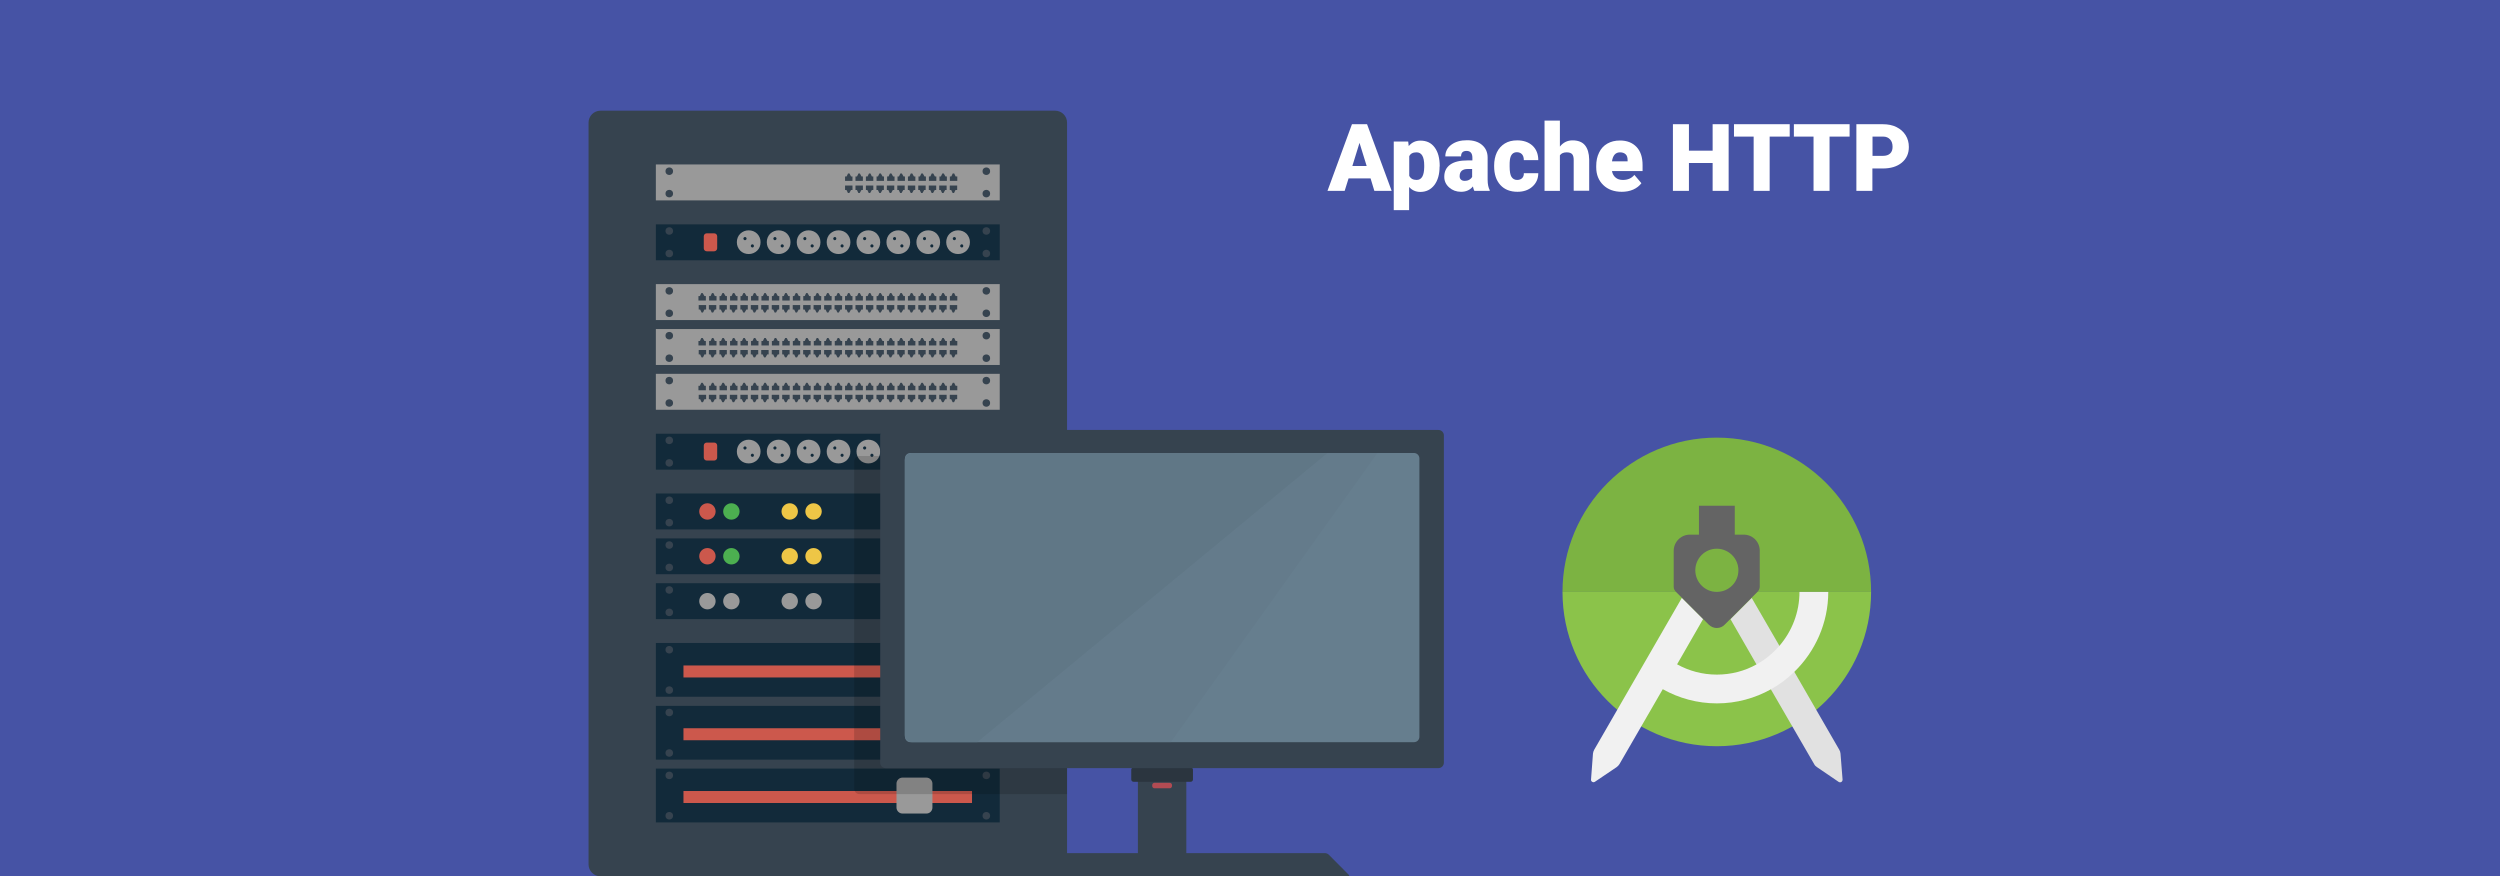 <svg xmlns="http://www.w3.org/2000/svg" viewBox="0 0 1920 673" xml:space="preserve"><style>.st1{fill:#36434f}.st2{fill:#999}.st3{fill:#122a3a}.st4{fill:#cc584c}.st5{fill:#4caf50}.st6{fill:#eec646}</style><path fill="#4653a5" d="M0 0h1920v673H0z"/><path class="st1" d="M810.3 673H461.2c-5.1 0-9.2-4.1-9.2-9.2V94.2c0-5.1 4.1-9.2 9.2-9.2h349.1c5.1 0 9.2 4.1 9.2 9.2v569.6c0 5.1-4.1 9.2-9.2 9.2z"/><path class="st2" d="M503.7 218.2h264.1v27.6H503.7v-27.6z"/><path class="st1" d="M541 227.4h1.1v3.4h-5.7v-3.4h1.1l1.1-2.3h1.1l1.3 2.3zm6.9-2.3h-1.1l-1.1 2.3h-1.1v3.4h5.7v-3.4H549l-1.1-2.3zm8 0h-1.1l-1.1 2.3h-1.1v3.4h5.7v-3.4h-1.1l-1.3-2.3zm8.1 0h-1.1l-1.1 2.3h-1.1v3.4h5.7v-3.4h-1.1l-1.3-2.3zm8 0h-1.1l-1.1 2.3h-1.1v3.4h5.7v-3.4h-1.1l-1.3-2.3zm8.1 0H579l-1.1 2.3h-1.1v3.4h5.7v-3.4h-1.1l-1.3-2.3zm8 0H587l-1.1 2.3h-1.1v3.4h5.7v-3.4h-1.1l-1.3-2.3zm8 0H595l-1.1 2.3h-1.1v3.4h5.7v-3.4h-1.1l-1.3-2.3zm8.1 0H603l-1.1 2.3h-1.1v3.4h5.7v-3.4h-1.1l-1.2-2.3zm8 0h-1.1l-1.1 2.3h-1.1v3.4h5.7v-3.4h-1.1l-1.3-2.3zm8 0h-1.1l-1.1 2.3h-1.1v3.4h5.7v-3.4h-1.1l-1.3-2.3zm8.1 0h-1.1l-1.1 2.3H625v3.4h5.7v-3.4h-1.1l-1.3-2.3zm8 0h-1.1l-1.1 2.3H633v3.4h5.7v-3.4h-1.1l-1.3-2.3zm8.1 0h-1.1l-1.1 2.3h-1.1v3.4h5.7v-3.4h-1.1l-1.3-2.3zm8 0h-1.1l-1.1 2.3H649v3.4h5.7v-3.4h-1.1l-1.2-2.3zm8 0h-1.1l-1.1 2.3H657v3.4h5.7v-3.4h-1.1l-1.2-2.3zm8.1 0h-1.1l-1.1 2.3H665v3.4h5.7v-3.4h-1.1l-1.1-2.3zm8 0h-1.1l-1.1 2.3h-1.1v3.4h5.7v-3.4h-1.1l-1.3-2.3zm8.1 0h-1.1l-1.1 2.3h-1.1v3.4h5.7v-3.4h-1.1l-1.3-2.3zm8 0h-1.1l-1.1 2.3h-1.1v3.4h5.7v-3.4h-1.1l-1.3-2.3zm8 0h-1.1l-1.1 2.3h-1.1v3.4h5.7v-3.4h-1.1l-1.3-2.3zm8.1 0h-1.1l-1.1 2.3h-1.1v3.4h5.7v-3.4H710l-1.3-2.3zm8 0h-1.1l-1.1 2.3h-1.1v3.4h5.7v-3.4H718l-1.3-2.3zm8.1 0h-1.1l-1.1 2.3h-1.1v3.4h5.7v-3.4h-1.1l-1.3-2.3zm9.1 2.3-1.1-2.3h-1.1l-1.1 2.3h-1.1v3.4h5.7v-3.4h-1.3zm-194 12.6h-1.1l-1.1-2.3h-1.1v-3.4h5.7v3.4H541l-1.1 2.3zm9.1-2.3h1.1v-3.4h-5.7v3.4h1.1l1.1 2.3h1.1l1.3-2.3zm8.1 0h1.1v-3.4h-5.7v3.4h1.1l1.1 2.3h1.1l1.3-2.3zm8 0h1.1v-3.4h-5.7v3.4h1.1l1.1 2.3h1.1l1.3-2.3zm8.1 0h1.1v-3.4h-5.7v3.4h1.1l1.1 2.3h1.1l1.3-2.3zm8 0h1.1v-3.4h-5.7v3.4h1.1l1.1 2.3h1.1l1.3-2.3zm8 0h1.1v-3.4h-5.7v3.4h1.1l1.1 2.3h1.1l1.3-2.3zm8.1 0h1.1v-3.4h-5.7v3.4h1.1l1.1 2.3h1.1l1.3-2.3zm8 0h1.1v-3.4h-5.7v3.4h1.1l1.1 2.3h1.1l1.3-2.3zm8.1 0h1.1v-3.4h-5.7v3.4h1.1l1.1 2.3h1.1l1.3-2.3zm8 0h1.1v-3.4h-5.7v3.4h1.1l1.1 2.3h1.1l1.3-2.3zm8 0h1.1v-3.4h-5.7v3.4h1.1l1.1 2.3h1.1l1.3-2.3zm8.1 0h1.1v-3.4h-5.7v3.4h1.1l1.1 2.3h1.1l1.3-2.3zm8 0h1.1v-3.4h-5.7v3.4h1.1l1.1 2.3h1.1l1.3-2.3zm8.1 0h1.1v-3.4H649v3.4h1.1l1.1 2.3h1.1l1.3-2.3zm8 0h1.1v-3.4H657v3.4h1.1l1.1 2.3h1.1l1.3-2.3zm8 0h1.1v-3.4H665v3.4h1.1l1.1 2.3h1.1l1.3-2.3zm8.1 0h1.1v-3.4h-5.7v3.4h1.1l1.1 2.3h1.1l1.3-2.3zm8 0h1.1v-3.4h-5.7v3.4h1.1l1.1 2.3h1.1l1.3-2.3zm8 0h1.1v-3.4h-5.7v3.4h1.1l1.1 2.3h1.1l1.3-2.3zm8.1 0h1.1v-3.4h-5.7v3.4h1.1l1.1 2.3h1.1l1.3-2.3zm8 0h1.1v-3.4h-5.7v3.4h1.1l1.1 2.3h1.1l1.3-2.3zm8.1 0h1.1v-3.4h-5.7v3.4h1.1l1.1 2.3h1.1l1.3-2.3zm8 0h1.1v-3.4h-5.7v3.4h1.1l1.1 2.3h1.1l1.3-2.3zm9.2 0v-3.4h-5.7v3.4h1.1l1.1 2.3h1.1l1.1-2.3h1.3z"/><circle class="st1" cx="514" cy="223.4" r="2.9"/><circle class="st1" cx="514" cy="240.6" r="2.9"/><circle class="st1" cx="757.5" cy="223.4" r="2.9"/><circle class="st1" cx="757.5" cy="240.6" r="2.9"/><path class="st2" d="M503.7 252.7h264.1v27.6H503.7v-27.6z"/><path class="st1" d="M541 261.9h1.1v3.4h-5.7v-3.4h1.1l1.1-2.3h1.1l1.3 2.3zm6.9-2.3h-1.1l-1.1 2.3h-1.1v3.4h5.7v-3.4H549l-1.1-2.3zm8 0h-1.1l-1.1 2.3h-1.1v3.4h5.7v-3.4h-1.1l-1.3-2.3zm8.1 0h-1.1l-1.1 2.3h-1.1v3.4h5.7v-3.4h-1.1l-1.3-2.3zm8 0h-1.1l-1.1 2.3h-1.1v3.4h5.7v-3.4h-1.1l-1.3-2.3zm8.1 0H579l-1.1 2.3h-1.1v3.4h5.7v-3.4h-1.1l-1.3-2.3zm8 0H587l-1.1 2.3h-1.1v3.4h5.7v-3.4h-1.1l-1.3-2.3zm8 0H595l-1.1 2.3h-1.1v3.4h5.7v-3.4h-1.1l-1.3-2.3zm8.1 0H603l-1.1 2.3h-1.1v3.4h5.7v-3.4h-1.1l-1.2-2.3zm8 0h-1.1l-1.1 2.3h-1.1v3.4h5.7v-3.4h-1.1l-1.3-2.3zm8 0h-1.1l-1.1 2.3h-1.1v3.4h5.7v-3.4h-1.1l-1.3-2.3zm8.1 0h-1.1l-1.1 2.3H625v3.4h5.7v-3.4h-1.1l-1.3-2.3zm8 0h-1.1l-1.1 2.3H633v3.4h5.7v-3.4h-1.1l-1.3-2.3zm8.1 0h-1.1l-1.1 2.3h-1.1v3.4h5.7v-3.4h-1.1l-1.3-2.3zm8 0h-1.1l-1.1 2.3H649v3.4h5.7v-3.4h-1.1l-1.2-2.3zm8 0h-1.1l-1.1 2.3H657v3.4h5.7v-3.4h-1.1l-1.2-2.3zm8.1 0h-1.1l-1.1 2.3H665v3.4h5.7v-3.4h-1.1l-1.1-2.3zm8 0h-1.1l-1.1 2.3h-1.1v3.4h5.7v-3.4h-1.1l-1.3-2.3zm8.1 0h-1.1l-1.1 2.3h-1.1v3.4h5.7v-3.4h-1.1l-1.3-2.3zm8 0h-1.1l-1.1 2.3h-1.1v3.4h5.7v-3.4h-1.1l-1.3-2.3zm8 0h-1.1l-1.1 2.3h-1.1v3.4h5.7v-3.4h-1.1l-1.3-2.3zm8.1 0h-1.1l-1.1 2.3h-1.1v3.4h5.7v-3.4H710l-1.3-2.3zm8 0h-1.1l-1.1 2.3h-1.1v3.4h5.7v-3.4H718l-1.3-2.3zm8.1 0h-1.1l-1.1 2.3h-1.1v3.4h5.7v-3.4h-1.1l-1.3-2.3zm9.1 2.3-1.1-2.3h-1.1l-1.1 2.3h-1.1v3.4h5.7v-3.4h-1.3zm-194 12.6h-1.1l-1.1-2.3h-1.1v-3.4h5.7v3.4H541l-1.1 2.3zm9.1-2.3h1.1v-3.4h-5.7v3.4h1.1l1.1 2.3h1.1l1.3-2.3zm8.1 0h1.1v-3.4h-5.7v3.4h1.1l1.1 2.3h1.1l1.3-2.3zm8 0h1.1v-3.4h-5.7v3.4h1.1l1.1 2.3h1.1l1.3-2.3zm8.1 0h1.1v-3.4h-5.7v3.4h1.1l1.1 2.3h1.1l1.3-2.3zm8 0h1.1v-3.4h-5.7v3.4h1.1l1.1 2.3h1.1l1.3-2.3zm8 0h1.1v-3.4h-5.7v3.4h1.1l1.1 2.3h1.1l1.3-2.3zm8.1 0h1.1v-3.4h-5.7v3.4h1.1l1.1 2.3h1.1l1.3-2.3zm8 0h1.1v-3.4h-5.7v3.4h1.1l1.1 2.3h1.1l1.3-2.3zm8.1 0h1.1v-3.4h-5.7v3.4h1.1l1.1 2.3h1.1l1.3-2.3zm8 0h1.1v-3.4h-5.7v3.4h1.1l1.1 2.3h1.1l1.3-2.3zm8 0h1.1v-3.4h-5.7v3.4h1.1l1.1 2.3h1.1l1.3-2.3zm8.1 0h1.1v-3.4h-5.7v3.4h1.1l1.1 2.3h1.1l1.3-2.3zm8 0h1.1v-3.4h-5.7v3.4h1.1l1.1 2.3h1.1l1.3-2.3zm8.1 0h1.1v-3.4H649v3.4h1.1l1.1 2.3h1.1l1.3-2.3zm8 0h1.1v-3.4H657v3.4h1.1l1.1 2.3h1.1l1.3-2.3zm8 0h1.1v-3.4H665v3.4h1.1l1.1 2.3h1.1l1.3-2.3zm8.1 0h1.1v-3.4h-5.7v3.4h1.1l1.1 2.3h1.1l1.3-2.3zm8 0h1.1v-3.4h-5.7v3.4h1.1l1.1 2.3h1.1l1.3-2.3zm8 0h1.1v-3.4h-5.7v3.4h1.1l1.1 2.3h1.1l1.3-2.3zm8.1 0h1.1v-3.4h-5.7v3.4h1.1l1.1 2.3h1.1l1.3-2.3zm8 0h1.1v-3.4h-5.7v3.4h1.1l1.1 2.3h1.1l1.3-2.3zm8.1 0h1.1v-3.4h-5.7v3.4h1.1l1.1 2.3h1.1l1.3-2.3zm8 0h1.1v-3.4h-5.7v3.4h1.1l1.1 2.3h1.1l1.3-2.3zm9.2 0v-3.4h-5.7v3.4h1.1l1.1 2.3h1.1l1.1-2.3h1.3z"/><circle class="st1" cx="514" cy="257.8" r="2.9"/><circle class="st1" cx="514" cy="275.1" r="2.9"/><circle class="st1" cx="757.5" cy="257.8" r="2.9"/><circle class="st1" cx="757.5" cy="275.1" r="2.9"/><path class="st2" d="M503.7 287.1h264.1v27.6H503.7v-27.6z"/><path class="st1" d="M541 296.3h1.1v3.4h-5.7v-3.4h1.1l1.1-2.3h1.1l1.3 2.3zm6.9-2.3h-1.1l-1.1 2.3h-1.1v3.4h5.7v-3.4H549l-1.1-2.3zm8 0h-1.1l-1.1 2.3h-1.1v3.4h5.7v-3.4h-1.1l-1.3-2.3zm8.1 0h-1.1l-1.1 2.3h-1.1v3.4h5.7v-3.4h-1.1L564 294zm8 0h-1.1l-1.1 2.3h-1.1v3.4h5.7v-3.4h-1.1L572 294zm8.1 0H579l-1.1 2.3h-1.1v3.4h5.7v-3.4h-1.1l-1.3-2.3zm8 0H587l-1.1 2.3h-1.1v3.4h5.7v-3.4h-1.1l-1.3-2.3zm8 0H595l-1.1 2.3h-1.1v3.4h5.7v-3.4h-1.1l-1.3-2.3zm8.1 0H603l-1.1 2.3h-1.1v3.4h5.7v-3.4h-1.1l-1.2-2.3zm8 0h-1.1l-1.1 2.3h-1.1v3.4h5.7v-3.4h-1.1l-1.3-2.3zm8 0h-1.1l-1.1 2.3h-1.1v3.4h5.7v-3.4h-1.1l-1.3-2.3zm8.1 0h-1.1l-1.1 2.3H625v3.4h5.7v-3.4h-1.1l-1.3-2.3zm8 0h-1.1l-1.1 2.3H633v3.4h5.7v-3.4h-1.1l-1.3-2.3zm8.1 0h-1.1l-1.1 2.3h-1.1v3.4h5.7v-3.4h-1.1l-1.3-2.3zm8 0h-1.1l-1.1 2.3H649v3.4h5.7v-3.4h-1.1l-1.2-2.3zm8 0h-1.1l-1.1 2.3H657v3.4h5.7v-3.4h-1.1l-1.2-2.3zm8.1 0h-1.1l-1.1 2.3H665v3.4h5.7v-3.4h-1.1l-1.1-2.3zm8 0h-1.1l-1.1 2.3h-1.1v3.4h5.7v-3.4h-1.1l-1.3-2.3zm8.1 0h-1.1l-1.1 2.3h-1.1v3.4h5.7v-3.4h-1.1l-1.3-2.3zm8 0h-1.1l-1.1 2.3h-1.1v3.4h5.7v-3.4h-1.1l-1.3-2.3zm8 0h-1.1l-1.1 2.3h-1.1v3.4h5.7v-3.4h-1.1l-1.3-2.3zm8.1 0h-1.1l-1.1 2.3h-1.1v3.4h5.7v-3.4H710l-1.3-2.3zm8 0h-1.1l-1.1 2.3h-1.1v3.4h5.7v-3.4H718l-1.3-2.3zm8.1 0h-1.1l-1.1 2.3h-1.1v3.4h5.7v-3.4h-1.1l-1.3-2.3zm9.1 2.3-1.1-2.3h-1.1l-1.1 2.3h-1.1v3.4h5.7v-3.4h-1.3zm-194 12.6h-1.1l-1.1-2.3h-1.1v-3.4h5.7v3.4H541l-1.1 2.3zm9.1-2.3h1.1v-3.4h-5.7v3.4h1.1l1.1 2.3h1.1l1.3-2.3zm8.1 0h1.1v-3.4h-5.7v3.4h1.1l1.1 2.3h1.1l1.3-2.3zm8 0h1.1v-3.4h-5.7v3.4h1.1l1.1 2.3h1.1l1.3-2.3zm8.1 0h1.1v-3.4h-5.7v3.4h1.1l1.1 2.3h1.1l1.3-2.3zm8 0h1.1v-3.4h-5.7v3.4h1.1l1.1 2.3h1.1l1.3-2.3zm8 0h1.1v-3.4h-5.7v3.4h1.1l1.1 2.3h1.1l1.3-2.3zm8.1 0h1.1v-3.4h-5.7v3.4h1.1l1.1 2.3h1.1l1.3-2.3zm8 0h1.1v-3.4h-5.7v3.4h1.1l1.1 2.3h1.1l1.3-2.3zm8.1 0h1.1v-3.4h-5.7v3.4h1.1l1.1 2.3h1.1l1.3-2.3zm8 0h1.1v-3.4h-5.7v3.4h1.1l1.1 2.3h1.1l1.3-2.3zm8 0h1.1v-3.4h-5.7v3.4h1.1l1.1 2.3h1.1l1.3-2.3zm8.1 0h1.1v-3.4h-5.7v3.4h1.1l1.1 2.3h1.1l1.3-2.3zm8 0h1.1v-3.4h-5.7v3.4h1.1l1.1 2.3h1.1l1.3-2.3zm8.1 0h1.1v-3.4H649v3.4h1.1l1.1 2.3h1.1l1.3-2.3zm8 0h1.1v-3.4H657v3.4h1.1l1.1 2.3h1.1l1.3-2.3zm8 0h1.1v-3.4H665v3.4h1.1l1.1 2.3h1.1l1.3-2.3zm8.1 0h1.1v-3.4h-5.7v3.4h1.1l1.1 2.3h1.1l1.3-2.3zm8 0h1.1v-3.4h-5.7v3.4h1.1l1.1 2.3h1.1l1.3-2.3zm8 0h1.1v-3.4h-5.7v3.4h1.1l1.1 2.3h1.1l1.3-2.3zm8.1 0h1.1v-3.4h-5.7v3.4h1.1l1.1 2.3h1.1l1.3-2.3zm8 0h1.1v-3.4h-5.7v3.4h1.1l1.1 2.3h1.1l1.3-2.3zm8.1 0h1.1v-3.4h-5.7v3.4h1.1l1.1 2.3h1.1l1.3-2.3zm8 0h1.1v-3.4h-5.7v3.4h1.1l1.1 2.3h1.1l1.3-2.3zm9.2 0v-3.4h-5.7v3.4h1.1l1.1 2.3h1.1l1.1-2.3h1.3z"/><circle class="st1" cx="514" cy="292.3" r="2.9"/><circle class="st1" cx="514" cy="309.5" r="2.9"/><circle class="st1" cx="757.5" cy="292.3" r="2.9"/><circle class="st1" cx="757.5" cy="309.5" r="2.9"/><path class="st3" d="M503.7 493.8h264.1v41.3H503.7v-41.3z"/><circle class="st1" cx="514" cy="499" r="2.9"/><circle class="st1" cx="514" cy="530" r="2.9"/><circle class="st1" cx="757.5" cy="499" r="2.9"/><circle class="st1" cx="757.5" cy="530" r="2.9"/><path class="st4" d="M524.9 511.1h221.6v9.2H524.9v-9.2z"/><path class="st2" d="M711.5 528.3h-18.4c-2.5 0-4.6-2.1-4.6-4.6v-18.4c0-2.5 2.1-4.6 4.6-4.6h18.4c2.5 0 4.6 2.1 4.6 4.6v18.4c0 2.5-2 4.6-4.6 4.6z"/><path class="st3" d="M503.7 542.1h264.1v41.3H503.7v-41.3z"/><circle class="st1" cx="514" cy="547.2" r="2.9"/><circle class="st1" cx="514" cy="578.3" r="2.9"/><circle class="st1" cx="757.5" cy="547.2" r="2.9"/><circle class="st1" cx="757.5" cy="578.3" r="2.9"/><path class="st4" d="M524.9 559.3h221.6v9.2H524.9v-9.2z"/><path class="st2" d="M711.5 576.5h-18.4c-2.5 0-4.6-2.1-4.6-4.6v-18.4c0-2.5 2.1-4.6 4.6-4.6h18.4c2.5 0 4.6 2.1 4.6 4.6v18.4c0 2.6-2 4.6-4.6 4.6z"/><path class="st3" d="M503.7 590.3h264.1v41.3H503.7v-41.3z"/><circle class="st1" cx="514" cy="595.5" r="2.9"/><circle class="st1" cx="514" cy="626.5" r="2.9"/><circle class="st1" cx="757.5" cy="595.5" r="2.9"/><circle class="st1" cx="757.5" cy="626.5" r="2.9"/><path class="st4" d="M524.9 607.5h221.6v9.2H524.9v-9.2z"/><path class="st2" d="M711.5 624.8h-18.4c-2.5 0-4.6-2.1-4.6-4.6v-18.4c0-2.5 2.1-4.6 4.6-4.6h18.4c2.5 0 4.6 2.1 4.6 4.6v18.4c0 2.5-2 4.6-4.6 4.6z"/><path class="st3" d="M503.7 379h264.1v27.6H503.7V379z"/><circle class="st1" cx="514" cy="384.2" r="2.9"/><circle class="st1" cx="514" cy="401.4" r="2.9"/><circle class="st1" cx="757.5" cy="384.2" r="2.9"/><circle class="st1" cx="757.5" cy="401.4" r="2.9"/><circle class="st4" cx="543.3" cy="392.8" r="6.3"/><circle class="st5" cx="561.7" cy="392.8" r="6.3"/><circle class="st6" cx="606.5" cy="392.8" r="6.3"/><circle class="st6" cx="624.8" cy="392.8" r="6.3"/><path class="st3" d="M503.7 413.5h264.1V441H503.7v-27.5z"/><circle class="st1" cx="514" cy="418.6" r="2.9"/><circle class="st1" cx="514" cy="435.8" r="2.9"/><circle class="st1" cx="757.5" cy="418.6" r="2.9"/><circle class="st1" cx="757.5" cy="435.8" r="2.9"/><circle class="st4" cx="543.3" cy="427.2" r="6.3"/><circle class="st5" cx="561.7" cy="427.2" r="6.3"/><circle class="st6" cx="606.5" cy="427.2" r="6.3"/><circle class="st6" cx="624.8" cy="427.2" r="6.3"/><path class="st3" d="M503.7 447.9h264.1v27.6H503.7v-27.6z"/><circle class="st1" cx="514" cy="453.1" r="2.9"/><circle class="st1" cx="514" cy="470.3" r="2.9"/><circle class="st1" cx="757.5" cy="453.1" r="2.9"/><circle class="st1" cx="757.5" cy="470.3" r="2.9"/><circle class="st2" cx="543.3" cy="461.7" r="6.3"/><circle class="st2" cx="561.7" cy="461.7" r="6.3"/><circle class="st2" cx="606.5" cy="461.7" r="6.3"/><circle class="st2" cx="624.8" cy="461.7" r="6.3"/><path class="st3" d="M503.7 172.3h264.1v27.6H503.7v-27.6z"/><circle class="st1" cx="514" cy="177.4" r="2.9"/><circle class="st1" cx="514" cy="194.7" r="2.9"/><circle class="st1" cx="757.5" cy="177.4" r="2.9"/><circle class="st1" cx="757.5" cy="194.7" r="2.9"/><path class="st2" d="M581.5 179.5c-1.7-1.7-4-2.6-6.5-2.6s-4.7.9-6.5 2.6c-1.7 1.7-2.6 4-2.6 6.5s.9 4.7 2.6 6.5c1.7 1.7 4 2.6 6.5 2.6s4.7-.9 6.5-2.6c1.8-1.7 2.6-4 2.6-6.5s-.8-4.6-2.6-6.5z"/><path class="st3" d="M573 184.1c-.5.5-1.3.5-1.7 0-.5-.5-.5-1.3 0-1.7.5-.5 1.3-.5 1.7 0 .5.4.5 1.3 0 1.7zm5.7 3.9c-.5-.5-1.3-.5-1.7 0-.5.5-.5 1.3 0 1.7.5.5 1.3.5 1.7 0 .4-.4.4-1.2 0-1.7z"/><path class="st2" d="M604.5 179.5c-1.7-1.7-4-2.6-6.5-2.6s-4.7.9-6.5 2.6c-1.7 1.7-2.6 4-2.6 6.5s.9 4.7 2.6 6.5c1.7 1.7 4 2.6 6.5 2.6s4.7-.9 6.5-2.6c1.8-1.7 2.6-4 2.6-6.5s-.9-4.6-2.6-6.5z"/><path class="st3" d="M596 184.1c-.5.5-1.3.5-1.7 0-.5-.5-.5-1.3 0-1.7.5-.5 1.3-.5 1.7 0 .5.4.5 1.3 0 1.7zm5.6 3.9c-.5-.5-1.3-.5-1.7 0-.5.5-.5 1.3 0 1.7.5.5 1.3.5 1.7 0 .5-.4.5-1.2 0-1.7z"/><path class="st2" d="M627.5 179.5c-1.7-1.7-4-2.6-6.5-2.6s-4.7.9-6.5 2.6c-1.7 1.7-2.6 4-2.6 6.5s.9 4.7 2.6 6.5c1.7 1.7 4 2.6 6.5 2.6s4.7-.9 6.5-2.6c1.8-1.7 2.6-4 2.6-6.5s-.9-4.6-2.6-6.5z"/><path class="st3" d="M619 184.1c-.5.5-1.3.5-1.7 0-.5-.5-.5-1.3 0-1.7.5-.5 1.3-.5 1.7 0 .4.4.4 1.3 0 1.7zm5.6 3.9c-.5-.5-1.3-.5-1.7 0-.5.5-.5 1.3 0 1.7.5.5 1.3.5 1.7 0 .5-.4.5-1.2 0-1.7z"/><path class="st2" d="M650.5 179.5c-1.7-1.7-4-2.6-6.5-2.6s-4.7.9-6.5 2.6c-1.7 1.7-2.6 4-2.6 6.5s.9 4.7 2.6 6.5c1.7 1.7 4 2.6 6.5 2.6s4.7-.9 6.5-2.6c1.7-1.7 2.6-4 2.6-6.5s-.9-4.6-2.6-6.5z"/><path class="st3" d="M642 184.1c-.5.5-1.3.5-1.7 0-.5-.5-.5-1.3 0-1.7.5-.5 1.3-.5 1.7 0 .4.4.4 1.3 0 1.7zm5.6 3.9c-.5-.5-1.3-.5-1.7 0-.5.5-.5 1.3 0 1.7.5.5 1.3.5 1.7 0 .4-.4.4-1.2 0-1.7z"/><path class="st2" d="M673.4 179.5c-1.7-1.7-4-2.6-6.5-2.6s-4.7.9-6.5 2.6c-1.7 1.7-2.6 4-2.6 6.5s.9 4.7 2.6 6.5c1.7 1.7 4 2.6 6.5 2.6s4.7-.9 6.5-2.6c1.7-1.7 2.6-4 2.6-6.5s-.9-4.6-2.6-6.5z"/><path class="st3" d="M664.9 184.1c-.5.5-1.3.5-1.7 0-.5-.5-.5-1.3 0-1.7.5-.5 1.3-.5 1.7 0 .5.4.5 1.3 0 1.7zm5.6 3.9c-.5-.5-1.3-.5-1.7 0-.5.5-.5 1.3 0 1.7.5.5 1.3.5 1.7 0 .5-.4.5-1.2 0-1.7z"/><path class="st2" d="M696.4 179.5c-1.7-1.7-4-2.6-6.5-2.6s-4.7.9-6.5 2.6c-1.7 1.7-2.6 4-2.6 6.5s.9 4.7 2.6 6.5c1.7 1.7 4 2.6 6.5 2.6s4.7-.9 6.5-2.6c1.7-1.7 2.6-4 2.6-6.5s-.9-4.6-2.6-6.5z"/><path class="st3" d="M687.9 184.1c-.5.5-1.3.5-1.7 0-.5-.5-.5-1.3 0-1.7.5-.5 1.3-.5 1.7 0 .4.4.4 1.3 0 1.7zm5.6 3.9c-.5-.5-1.3-.5-1.7 0-.5.5-.5 1.3 0 1.7.5.5 1.3.5 1.7 0 .5-.4.5-1.2 0-1.7z"/><path class="st2" d="M719.4 179.5c-1.7-1.7-4-2.6-6.5-2.6s-4.7.9-6.5 2.6c-1.7 1.7-2.6 4-2.6 6.5s.9 4.7 2.6 6.5c1.7 1.7 4 2.6 6.5 2.6s4.7-.9 6.5-2.6c1.7-1.7 2.6-4 2.6-6.5s-.9-4.6-2.6-6.5z"/><path class="st3" d="M710.9 184.1c-.5.5-1.3.5-1.7 0-.5-.5-.5-1.3 0-1.7.5-.5 1.3-.5 1.7 0 .4.4.4 1.3 0 1.7zm5.6 3.9c-.5-.5-1.3-.5-1.7 0-.5.5-.5 1.3 0 1.7.5.5 1.3.5 1.7 0 .4-.4.4-1.2 0-1.7z"/><path class="st2" d="M742.3 179.5c-1.7-1.7-4-2.6-6.5-2.6s-4.7.9-6.5 2.6c-1.7 1.7-2.6 4-2.6 6.5s.9 4.7 2.6 6.5c1.7 1.7 4 2.6 6.5 2.6s4.7-.9 6.5-2.6c1.7-1.7 2.6-4 2.6-6.5s-.9-4.6-2.6-6.5z"/><path class="st3" d="M733.8 184.1c-.5.5-1.3.5-1.7 0-.5-.5-.5-1.3 0-1.7.5-.5 1.3-.5 1.7 0 .5.4.5 1.3 0 1.7zm5.7 3.9c-.5-.5-1.3-.5-1.7 0-.5.5-.5 1.3 0 1.7.5.5 1.3.5 1.7 0 .4-.4.4-1.2 0-1.7z"/><path class="st4" d="M548.5 193h-5.7c-1.3 0-2.3-1-2.3-2.3v-9.2c0-1.3 1-2.3 2.3-2.3h5.7c1.3 0 2.3 1 2.3 2.3v9.2c0 1.2-1.1 2.3-2.3 2.3z"/><path class="st3" d="M503.7 333.1h264.1v27.6H503.7v-27.6z"/><circle class="st1" cx="514" cy="338.2" r="2.9"/><circle class="st1" cx="514" cy="355.5" r="2.9"/><circle class="st1" cx="757.5" cy="338.2" r="2.9"/><circle class="st1" cx="757.5" cy="355.5" r="2.9"/><path class="st2" d="M581.5 340.3c-1.7-1.7-4-2.6-6.5-2.6s-4.7.9-6.5 2.6c-1.7 1.7-2.6 4-2.6 6.5s.9 4.7 2.6 6.5c1.7 1.7 4 2.6 6.5 2.6s4.7-.9 6.5-2.6c1.7-1.7 2.6-4 2.6-6.5s-.8-4.7-2.6-6.5z"/><path class="st3" d="M573 344.9c-.5.5-1.3.5-1.7 0-.5-.5-.5-1.3 0-1.7.5-.5 1.3-.5 1.7 0 .5.4.5 1.2 0 1.7zm5.7 3.9c-.5-.5-1.3-.5-1.7 0-.5.5-.5 1.3 0 1.7.5.5 1.3.5 1.7 0 .4-.4.4-1.2 0-1.7z"/><path class="st2" d="M604.5 340.3c-1.7-1.7-4-2.6-6.5-2.6s-4.7.9-6.5 2.6c-1.7 1.7-2.6 4-2.6 6.5s.9 4.7 2.6 6.5c1.7 1.7 4 2.6 6.5 2.6s4.7-.9 6.5-2.6c1.7-1.7 2.6-4 2.6-6.5s-.9-4.7-2.6-6.5z"/><path class="st3" d="M596 344.9c-.5.5-1.3.5-1.7 0-.5-.5-.5-1.3 0-1.7.5-.5 1.3-.5 1.7 0 .5.4.5 1.2 0 1.7zm5.6 3.9c-.5-.5-1.3-.5-1.7 0-.5.5-.5 1.3 0 1.7.5.5 1.3.5 1.7 0 .5-.4.5-1.2 0-1.7z"/><path class="st2" d="M627.5 340.3c-1.7-1.7-4-2.6-6.5-2.6s-4.7.9-6.5 2.6c-1.7 1.7-2.6 4-2.6 6.5s.9 4.7 2.6 6.5c1.7 1.7 4 2.6 6.5 2.6s4.7-.9 6.5-2.6c1.7-1.7 2.6-4 2.6-6.5s-.9-4.7-2.6-6.5z"/><path class="st3" d="M619 344.9c-.5.5-1.3.5-1.7 0-.5-.5-.5-1.3 0-1.7.5-.5 1.3-.5 1.7 0 .4.4.4 1.2 0 1.7zm5.6 3.9c-.5-.5-1.3-.5-1.7 0-.5.5-.5 1.3 0 1.7.5.5 1.3.5 1.7 0 .5-.4.5-1.2 0-1.7z"/><path class="st2" d="M650.5 340.3c-1.7-1.7-4-2.6-6.5-2.6s-4.7.9-6.5 2.6c-1.7 1.7-2.6 4-2.6 6.5s.9 4.7 2.6 6.5c1.7 1.7 4 2.6 6.5 2.6s4.7-.9 6.5-2.6c1.7-1.7 2.6-4 2.6-6.5s-.9-4.7-2.6-6.5z"/><path class="st3" d="M642 344.9c-.5.5-1.3.5-1.7 0-.5-.5-.5-1.3 0-1.7.5-.5 1.3-.5 1.7 0 .4.4.4 1.2 0 1.7zm5.6 3.9c-.5-.5-1.3-.5-1.7 0-.5.5-.5 1.3 0 1.7.5.5 1.3.5 1.7 0 .4-.4.4-1.2 0-1.7z"/><path class="st2" d="M673.4 340.3c-1.7-1.7-4-2.6-6.5-2.6s-4.7.9-6.5 2.6c-1.7 1.7-2.6 4-2.6 6.5s.9 4.7 2.6 6.5c1.7 1.7 4 2.6 6.5 2.6s4.7-.9 6.5-2.6c1.7-1.7 2.6-4 2.6-6.5s-.9-4.7-2.6-6.5z"/><path class="st3" d="M664.9 344.9c-.5.5-1.3.5-1.7 0-.5-.5-.5-1.3 0-1.7.5-.5 1.3-.5 1.7 0 .5.4.5 1.2 0 1.7zm5.6 3.9c-.5-.5-1.3-.5-1.7 0-.5.5-.5 1.3 0 1.7.5.5 1.3.5 1.7 0 .5-.4.5-1.2 0-1.7z"/><path class="st2" d="M696.4 340.3c-1.7-1.7-4-2.6-6.5-2.6s-4.7.9-6.5 2.6c-1.7 1.7-2.6 4-2.6 6.5s.9 4.7 2.6 6.5c1.7 1.7 4 2.6 6.5 2.6s4.7-.9 6.5-2.6c1.7-1.7 2.6-4 2.6-6.5s-.9-4.7-2.6-6.5z"/><path class="st3" d="M687.9 344.9c-.5.5-1.3.5-1.7 0-.5-.5-.5-1.3 0-1.7.5-.5 1.3-.5 1.7 0 .4.4.4 1.2 0 1.7zm5.6 3.9c-.5-.5-1.3-.5-1.7 0-.5.5-.5 1.3 0 1.7.5.5 1.3.5 1.7 0 .5-.4.5-1.2 0-1.7z"/><path class="st2" d="M719.4 340.3c-1.7-1.7-4-2.6-6.5-2.6s-4.7.9-6.5 2.6c-1.7 1.7-2.6 4-2.6 6.5s.9 4.7 2.6 6.5c1.7 1.7 4 2.6 6.5 2.6s4.7-.9 6.5-2.6c1.7-1.7 2.6-4 2.6-6.5s-.9-4.7-2.6-6.5z"/><path class="st3" d="M710.9 344.9c-.5.5-1.3.5-1.7 0-.5-.5-.5-1.3 0-1.7.5-.5 1.3-.5 1.7 0 .4.4.4 1.2 0 1.7zm5.6 3.9c-.5-.5-1.3-.5-1.7 0-.5.5-.5 1.3 0 1.7.5.5 1.3.5 1.7 0 .4-.4.4-1.2 0-1.7z"/><path class="st2" d="M742.3 340.3c-1.7-1.7-4-2.6-6.5-2.6s-4.7.9-6.5 2.6c-1.7 1.7-2.6 4-2.6 6.5s.9 4.7 2.6 6.5c1.7 1.7 4 2.6 6.5 2.6s4.7-.9 6.5-2.6c1.7-1.7 2.6-4 2.6-6.5s-.9-4.7-2.6-6.5z"/><path class="st3" d="M733.8 344.9c-.5.5-1.3.5-1.7 0-.5-.5-.5-1.3 0-1.7.5-.5 1.3-.5 1.7 0 .5.4.5 1.2 0 1.7zm5.7 3.9c-.5-.5-1.3-.5-1.7 0-.5.5-.5 1.3 0 1.7.5.5 1.3.5 1.7 0 .4-.4.4-1.2 0-1.7z"/><path class="st4" d="M548.5 353.7h-5.7c-1.3 0-2.3-1-2.3-2.3v-9.2c0-1.3 1-2.3 2.3-2.3h5.7c1.3 0 2.3 1 2.3 2.3v9.2c0 1.3-1.1 2.3-2.3 2.3z"/><path class="st2" d="M503.7 126.3h264.1v27.6H503.7v-27.6z"/><path class="st1" d="M652.4 133.2h-1.1l-1.1 2.3H649v3.4h5.7v-3.4h-1.1l-1.2-2.3zm8 0h-1.1l-1.1 2.3H657v3.4h5.7v-3.4h-1.1l-1.2-2.3zm8.1 0h-1.1l-1.1 2.3H665v3.4h5.7v-3.4h-1.1l-1.1-2.3zm8 0h-1.1l-1.1 2.3h-1.1v3.4h5.7v-3.4h-1.1l-1.3-2.3zm8.1 0h-1.1l-1.1 2.3h-1.1v3.4h5.7v-3.4h-1.1l-1.3-2.3zm8 0h-1.1l-1.1 2.3h-1.1v3.4h5.7v-3.4h-1.1l-1.3-2.3zm8 0h-1.1l-1.1 2.3h-1.1v3.4h5.7v-3.4h-1.1l-1.3-2.3zm8.1 0h-1.1l-1.1 2.3h-1.1v3.4h5.7v-3.4H710l-1.3-2.3zm8 0h-1.1l-1.1 2.3h-1.1v3.4h5.7v-3.4H718l-1.3-2.3zm8.1 0h-1.1l-1.1 2.3h-1.1v3.4h5.7v-3.4h-1.1l-1.3-2.3zm9.1 2.3-1.1-2.3h-1.1l-1.1 2.3h-1.1v3.4h5.7v-3.4h-1.3zm-80.3 10.4h1.1v-3.4H649v3.4h1.1l1.1 2.3h1.1l1.3-2.3zm8 0h1.1v-3.4H657v3.4h1.1l1.1 2.3h1.1l1.3-2.3zm8 0h1.1v-3.4H665v3.4h1.1l1.1 2.3h1.1l1.3-2.3zm8.1 0h1.1v-3.4h-5.7v3.4h1.1l1.1 2.3h1.1l1.3-2.3zm8 0h1.1v-3.4h-5.7v3.4h1.1l1.1 2.3h1.1l1.3-2.3zm8 0h1.1v-3.4h-5.7v3.4h1.1l1.1 2.3h1.1l1.3-2.3zm8.1 0h1.1v-3.4h-5.7v3.4h1.1l1.1 2.3h1.1l1.3-2.3zm8 0h1.1v-3.4h-5.7v3.4h1.1l1.1 2.3h1.1l1.3-2.3zm8.1 0h1.1v-3.4h-5.7v3.4h1.1l1.1 2.3h1.1l1.3-2.3zm8 0h1.1v-3.4h-5.7v3.4h1.1l1.1 2.3h1.1l1.3-2.3zm9.2 0v-3.4h-5.7v3.4h1.1l1.1 2.3h1.1l1.1-2.3h1.3z"/><circle class="st1" cx="514" cy="131.5" r="2.9"/><circle class="st1" cx="514" cy="148.7" r="2.9"/><circle class="st1" cx="757.5" cy="131.5" r="2.9"/><circle class="st1" cx="757.5" cy="148.7" r="2.9"/><path d="M656 354.4v251.3c0 2.4 1.9 4.2 4.2 4.2h159.3V350.2H660.2c-2.3 0-4.2 1.9-4.2 4.2z" opacity=".15"/><path class="st1" d="M873.9 599.5h37.2v58.4h-37.2v-58.4z"/><path class="st1" d="M1020.5 656.4c-.7-.7-1.9-1.2-2.9-1.2H767.3c-.9 0-2.2.5-2.9 1.2L749 671.8c-.7.7-.4 1.2.5 1.2h285.8c.9 0 1.2-.5.5-1.2l-15.3-15.4z"/><path d="M900.1 603.7c0 .9-.8 1.7-1.7 1.7h-11.8c-.9 0-1.7-.8-1.7-1.7v-.8c0-.9.8-1.7 1.7-1.7h11.8c.9 0 1.7.8 1.7 1.7v.8z" fill="#b24b53"/><path d="M868.8 591.1c0-.9.8-1.7 1.7-1.7h44c.9 0 1.7.8 1.7 1.7v7.6c0 .9-.8 1.7-1.7 1.7h-44c-.9 0-1.7-.8-1.7-1.7v-7.6z" fill="#2b353f"/><path class="st1" d="M680.2 330.2c-2.4 0-4.2 1.9-4.2 4.2v251.3c0 2.4 1.9 4.2 4.2 4.2h424.5c2.4 0 4.2-1.9 4.2-4.2V334.4c0-2.4-1.9-4.2-4.2-4.2H680.2z"/><path d="M1090.1 565.8c0 2.4-1.9 4.2-4.2 4.2H699.2c-2.4 0-4.2-1.9-4.2-4.2V352.1c0-2.4 1.9-4.2 4.2-4.2h386.7c2.4 0 4.2 1.9 4.2 4.2v213.7z" fill="#667e8e"/><path d="m1019.6 347.9-268.9 222h148.5l158.7-222h-38.3z" fill="#647b8b"/><path d="M700.4 347.9c-3 0-5.6 2.5-5.6 5.6v210.9c0 3 2.5 5.6 5.6 5.6h50.2l268.9-222-319.1-.1z" fill="#607786"/><path d="M1318.5 336.1c-65.4 0-118.5 53.1-118.5 118.5h237c.1-65.5-53-118.5-118.5-118.5z" fill="#7cb342"/><path d="M1318.5 454.6H1200c0 65.4 53.1 118.5 118.5 118.5S1437 520 1437 454.6h-118.5z" fill="#8bc34a"/><path d="M1413.5 578.7c-.1-1.1-.4-2-1-3l-34.5-59.8-11.4-19.9-21.3-36.8-16.3 16.3 20 34.8 11 19.1 33.3 57.5c.5 1 1.3 1.7 2.2 2.3l16.6 11.3c.6.4 1.4.4 2 .1.6-.4 1-1.1 1-1.8l-1.6-20.1z" fill="#e1e1e1"/><path d="M1382 454.6c0 15.7-5.8 30.2-15.4 41.4-5 5.7-10.8 10.6-17.5 14.2-9 5.1-19.5 7.9-30.6 7.9-11.1 0-21.5-2.9-30.5-7.9l20-34.8-16.3-16.3-67.3 116.6c-.5 1-.9 1.9-1 3l-1.5 20c-.1.8.3 1.4 1 1.8.6.4 1.4.3 2-.1l16.6-11.2c.9-.6 1.6-1.4 2.2-2.3l33.3-57.6c12.3 6.9 26.5 10.9 41.6 10.9 15.1 0 29.3-4 41.6-10.9 6.6-3.7 12.6-8.2 17.9-13.4 15.9-15.5 26-37.3 26-61.3H1382z" fill="#f1f1f1"/><path d="M1339.2 410.6h-6.9v-22.2h-27.5v22.2h-7c-6.8 0-12.4 5.6-12.4 12.4v28.1h.1c-.1 1.1.5 2.3 1.9 3.7l24.9 24.9c1.7 1.7 4 2.6 6.1 2.6v-.1l.1.1c2.3 0 4.5-.9 6.1-2.6l24.9-24.9c1.4-1.4 1.9-2.7 1.9-3.7h.1v-28c.1-6.9-5.4-12.5-12.3-12.5zm-20.6 44h-.1c-9 0-16.5-7.4-16.5-16.6 0-9.2 7.4-16.6 16.5-16.6v-.2l.1.2c9 .1 16.5 7.4 16.5 16.6 0 9.2-7.4 16.5-16.5 16.6z" fill="#646464"/><path d="M1052.6 137h-16.9l-3 9.6h-13.2l18.8-51.2h11.6l18.9 51.2h-13.3l-2.9-9.6zm-14-9.5h11l-5.5-17.8-5.5 17.8zm67 .4c0 5.9-1.3 10.6-4 14.2-2.7 3.5-6.3 5.3-10.8 5.3-3.5 0-6.4-1.3-8.6-3.8v17.8h-11.8v-52.7h11.1l.4 3.5c2.3-2.8 5.3-4.2 9-4.2 4.7 0 8.3 1.7 10.9 5.2 2.6 3.5 3.9 8.2 3.9 14.3v.4zm-11.8-.8c0-6.8-2-10.1-5.9-10.1-2.8 0-4.7 1-5.6 3v15c1 2.1 2.9 3.2 5.7 3.2 3.8 0 5.7-3.3 5.8-9.8v-1.3zm38.5 19.5c-.4-.8-.8-1.9-1.1-3.4-2.2 2.7-5.2 4.1-9.1 4.1-3.6 0-6.6-1.1-9.1-3.3-2.5-2.2-3.8-4.9-3.8-8.2 0-4.1 1.5-7.2 4.6-9.4s7.5-3.2 13.3-3.2h3.7v-2c0-3.5-1.5-5.3-4.5-5.3-2.8 0-4.2 1.4-4.2 4.2H1110c0-3.7 1.6-6.7 4.7-9s7.1-3.4 12-3.4 8.7 1.2 11.5 3.6c2.8 2.4 4.3 5.6 4.3 9.7v17c0 3.5.6 6.2 1.6 8v.6h-11.8zm-7.5-7.7c1.5 0 2.7-.3 3.7-.9s1.7-1.3 2.1-2.1v-6.1h-3.4c-4.1 0-6.2 1.9-6.2 5.6 0 1.1.4 2 1.1 2.6s1.6.9 2.7.9zm40.3-.7c1.7 0 3-.5 3.9-1.4.9-.9 1.4-2.2 1.3-3.8h11.1c0 4.2-1.5 7.6-4.5 10.3s-6.8 4-11.5 4c-5.5 0-9.9-1.7-13.1-5.2-3.2-3.5-4.8-8.3-4.8-14.4v-.5c0-3.8.7-7.2 2.1-10.2 1.4-2.9 3.5-5.2 6.1-6.8s5.8-2.4 9.5-2.4c4.9 0 8.9 1.4 11.8 4.1s4.4 6.5 4.4 11.1h-11.1c0-2-.5-3.5-1.4-4.5s-2.3-1.6-3.9-1.6c-3.1 0-4.9 2-5.4 5.9-.2 1.2-.2 3-.2 5.1 0 3.8.5 6.5 1.4 7.9s2.3 2.4 4.3 2.4zm32.9-25.6c2.5-3.2 5.8-4.8 9.7-4.8 4.2 0 7.4 1.2 9.5 3.7 2.1 2.5 3.2 6.2 3.3 11v24h-11.9v-23.7c0-2-.4-3.5-1.2-4.4s-2.2-1.4-4.2-1.4c-2.4 0-4.2.8-5.2 2.3v27.3h-11.8v-54h11.8v20zm47.5 34.7c-5.8 0-10.6-1.7-14.2-5.2s-5.4-8-5.4-13.6v-1c0-3.9.7-7.3 2.2-10.3 1.4-3 3.5-5.3 6.3-6.9 2.8-1.6 6-2.4 9.8-2.4 5.3 0 9.6 1.7 12.7 5 3.1 3.3 4.6 7.9 4.6 13.9v4.6H1238c.4 2.1 1.3 3.8 2.8 5 1.4 1.2 3.3 1.8 5.6 1.8 3.8 0 6.7-1.3 8.8-3.9l5.4 6.4c-1.5 2-3.6 3.7-6.3 4.9s-5.7 1.7-8.8 1.7zm-1.3-30.3c-3.5 0-5.5 2.3-6.2 6.9h12v-.9c0-1.9-.4-3.4-1.4-4.4-1.1-1.1-2.6-1.6-4.4-1.6zm83.4 29.6h-12.3v-21.4h-18.2v21.4h-12.3V95.4h12.3v20.3h18.2V95.4h12.3v51.2zm46.9-41.7h-15.4v41.7h-12.3v-41.7h-15.1v-9.5h42.8v9.5zm46 0h-15.4v41.7h-12.3v-41.7h-15.1v-9.5h42.8v9.5zm17.5 24.3v17.4h-12.3V95.4h20.4c3.9 0 7.4.7 10.4 2.2s5.3 3.5 7 6.2c1.7 2.7 2.5 5.7 2.5 9.1 0 5-1.8 9-5.4 12s-8.5 4.5-14.7 4.5h-7.9zm0-9.5h8.1c2.4 0 4.2-.6 5.5-1.8s1.9-2.9 1.9-5.1c0-2.4-.6-4.3-1.9-5.7-1.3-1.4-3-2.2-5.3-2.2h-8.2v14.8z" fill="#fff"/></svg>